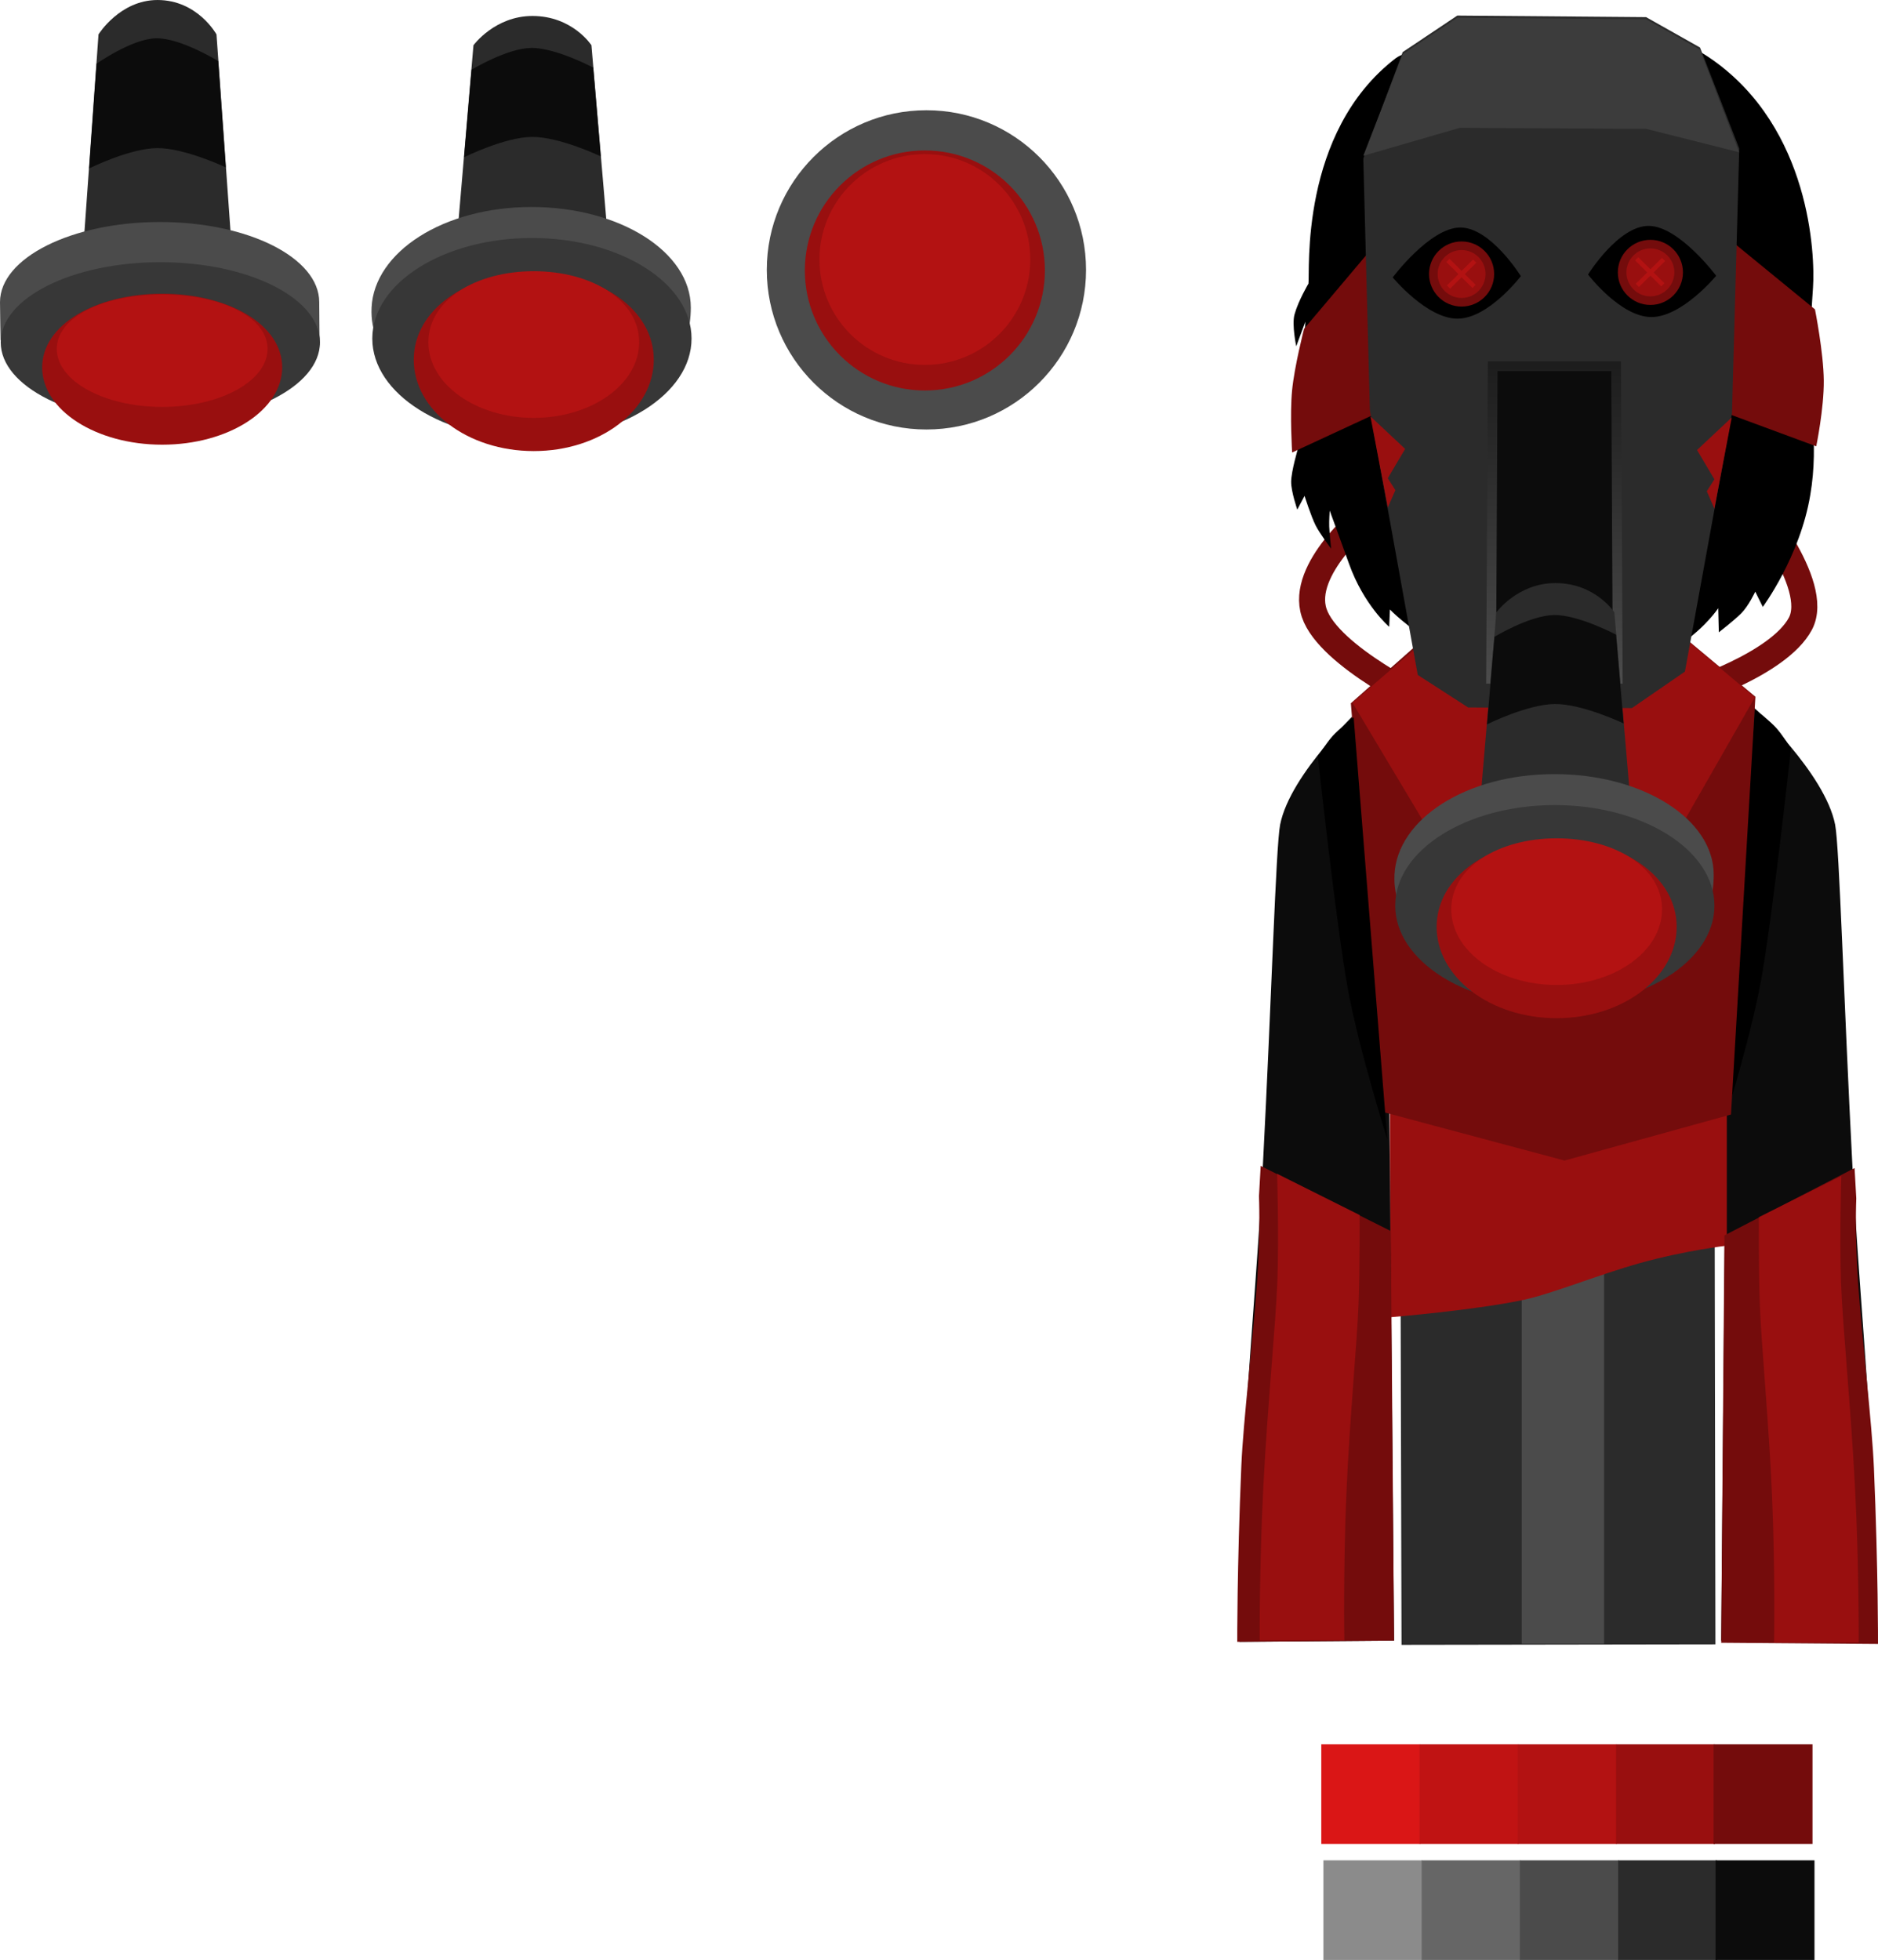 <svg version="1.1" xmlns="http://www.w3.org/2000/svg" xmlns:xlink="http://www.w3.org/1999/xlink" width="288.459" height="301.03" viewBox="0,0,288.459,301.03"><defs><linearGradient x1="240.001" y1="109.781" x2="240.001" y2="157.781" gradientUnits="userSpaceOnUse" id="color-1"><stop offset="0" stop-color="#1d1d1d"/><stop offset="1" stop-color="#4b4b4b"/></linearGradient></defs><g transform="translate(-1.243,-53.531)"><g data-paper-data="{&quot;isPaintingLayer&quot;:true}" fill-rule="nonzero" stroke-linejoin="miter" stroke-miterlimit="10" stroke-dasharray="" stroke-dashoffset="0" style="mix-blend-mode: normal"><g><path d="M270.111,130.333c0,0 10.922,12.901 7.667,19c-3.358,6.291 -17.333,10.667 -17.333,10.667l-39.676,1.667c0,0 -15.412,-7.235 -17.667,-14c-2.255,-6.765 8,-15 8,-15" data-paper-data="{&quot;index&quot;:null}" fill="none" stroke="#740c0c" stroke-width="4" stroke-linecap="round"/><path d="M201.03,304.392c0,0 -0.635,-94.384 -0.793,-118.012c-0.055,-8.153 8.187,-36.761 40.202,-36.921c31.602,-0.158 39.857,29.487 39.849,36.897c-0.077,46.243 0.654,117.986 0.654,117.986l-10.497,0.096l-0.159,-114.843c0,0 0.075,-3.099 -2.816,-3.154c-3.434,-0.065 -2.945,3.116 -2.945,3.116l0.205,116.537l-48.214,0.072l-0.305,-116.9c0,0 0.279,-2.919 -2.886,-2.934c-3.111,-0.015 -2.816,2.909 -2.816,2.909l0.353,115.067z" fill="#2b2b2b" stroke="#000000" stroke-width="0" stroke-linecap="butt"/><path d="M234.98,306.021v-56l12.646,-7.5v63.5z" fill="#4b4b4b" stroke="none" stroke-width="0" stroke-linecap="butt"/><path d="M270.618,162.196c0,0 10.94,10.073 12.5,18c0.66,3.354 1.319,26.93 2.653,52.403c0.838,16.011 2.397,32.47 2.972,46.073c0.672,15.906 0.625,27.024 0.625,27.024l-23.75,-0.187l1.036,-116.178z" data-paper-data="{&quot;index&quot;:null}" fill="#0c0c0c" stroke="#000000" stroke-width="0" stroke-linecap="round"/><path d="M276.331,168.456c0,0 -2.837,26.206 -4.666,36.041c-1.719,9.239 -6,22.793 -6,22.793l5.167,-64.833c0,0 2.335,1.864 3.23,2.865c0.985,1.101 2.27,3.135 2.27,3.135z" data-paper-data="{&quot;index&quot;:null}" fill="#000000" stroke="#000000" stroke-width="0" stroke-linecap="round"/><path d="M214.732,255.85v-31.5h51.75v20.5c0,0 -6.421,0.743 -13.368,2.685c-6.285,1.757 -13.41,4.678 -17.752,5.619c-7.411,1.606 -20.63,2.696 -20.63,2.696z" fill="#990f0f" stroke="none" stroke-width="0" stroke-linecap="butt"/><path d="M214.332,189.331l1.036,116.178l-23.75,0.187c0,0 -0.047,-11.119 0.625,-27.024c0.575,-13.603 2.133,-30.062 2.972,-46.073c1.334,-25.473 1.993,-49.049 2.653,-52.403c1.56,-7.927 12.5,-18 12.5,-18z" fill="#0c0c0c" stroke="#000000" stroke-width="0" stroke-linecap="round"/><path d="M213.833,224.371l-5.1,-62.827l14.661,-12.968h33.141l14.336,11.968l-3.75,64.165l-25.571,7.072z" fill="#740c0c" stroke="#000000" stroke-width="0" stroke-linecap="butt"/><path d="M214.87,242.608l0.498,62.901l-24.083,0.187c0,0 -0.047,-11.119 0.625,-27.024c0.291,-6.881 1.772,-19.044 2.433,-28.415c0.519,-7.362 0.277,-13 0.277,-13c0,0 0.181,-3.108 0.262,-4.657z" fill="#740c0c" stroke="#000000" stroke-width="0" stroke-linecap="round"/><path d="M286.104,232.932c0.081,1.549 0.262,4.657 0.262,4.657c0,0 -0.243,5.638 0.277,13c0.661,9.371 2.143,21.534 2.433,28.415c0.672,15.906 0.625,27.024 0.625,27.024l-24.083,-0.187l0.498,-62.567z" data-paper-data="{&quot;index&quot;:null}" fill="#740c0c" stroke="#000000" stroke-width="0" stroke-linecap="round"/><path d="M208.983,161.461l14.661,-12.635h33.141l14.003,11.802l-19.196,33.604l-22.741,0.481z" fill="#990f0f" stroke="#000000" stroke-width="0" stroke-linecap="butt"/><path d="M273.739,305.811c0,0 0.195,-10.703 -0.318,-22.653c-0.478,-11.145 -1.659,-23.374 -1.861,-29.019c-0.215,-6.015 -0.155,-13.661 -0.155,-13.661l12.667,-6.333c0,0 -0.307,9.367 -0.038,16.643c0.235,6.357 1.546,19.503 2.146,31.351c0.637,12.566 0.558,23.672 0.558,23.672z" data-paper-data="{&quot;index&quot;:null}" fill="#990f0f" stroke="none" stroke-width="0" stroke-linecap="butt"/><path d="M194.735,305.477c0,0 -0.079,-11.106 0.558,-23.672c0.6,-11.848 1.911,-24.994 2.146,-31.351c0.269,-7.276 -0.038,-16.643 -0.038,-16.643l12.667,6.333c0,0 0.06,7.646 -0.155,13.661c-0.202,5.645 -1.383,17.874 -1.861,29.019c-0.513,11.95 -0.318,22.653 -0.318,22.653z" fill="#990f0f" stroke="none" stroke-width="0" stroke-linecap="butt"/><path d="M203.664,169.706c0,0 1.285,-2.034 2.27,-3.135c0.895,-1.001 3.23,-2.865 3.23,-2.865l5.167,64.833c0,0 -4.281,-13.554 -6,-22.793c-1.83,-9.835 -4.666,-36.041 -4.666,-36.041z" fill="#000000" stroke="#000000" stroke-width="0" stroke-linecap="round"/></g><path d="M204.191,336.744v-15.306h15.194v15.306z" fill="#da1616" stroke="none" stroke-width="0" stroke-linecap="butt"/><path d="M219.284,336.744v-15.306h15.194v15.306z" fill="#c01313" stroke="none" stroke-width="0" stroke-linecap="butt"/><path d="M234.376,336.744v-15.306h15.194v15.306z" fill="#b31212" stroke="none" stroke-width="0" stroke-linecap="butt"/><path d="M249.469,336.744v-15.306h15.194v15.306z" fill="#990f0f" stroke="none" stroke-width="0" stroke-linecap="butt"/><path d="M264.447,336.744v-15.306h15.194v15.306z" fill="#740c0c" stroke="none" stroke-width="0" stroke-linecap="butt"/><path d="M204.515,354.562v-15.306h15.194v15.306z" fill="#8b8b8b" stroke="none" stroke-width="0" stroke-linecap="butt"/><path d="M219.608,354.562v-15.306h15.194v15.306z" fill="#666666" stroke="none" stroke-width="0" stroke-linecap="butt"/><path d="M234.7,354.562v-15.306h15.194v15.306z" fill="#4b4b4b" stroke="none" stroke-width="0" stroke-linecap="butt"/><path d="M249.793,354.562v-15.306h15.194v15.306z" fill="#2b2b2b" stroke="none" stroke-width="0" stroke-linecap="butt"/><path d="M264.752,354.562v-15.306h15.194v15.306z" fill="#0c0c0c" stroke="none" stroke-width="0" stroke-linecap="butt"/><g stroke="none" stroke-width="0" stroke-linecap="butt"><g fill="#4b4b4b"><path d="M119.023,94.98c0,-13.54 10.977,-24.517 24.517,-24.517c13.54,0 24.517,10.977 24.517,24.517c0,13.54 -10.977,24.517 -24.517,24.517c-13.54,0 -24.517,-10.977 -24.517,-24.517z"/></g><g><path d="M124.867,95.073c0,-10.181 8.253,-18.435 18.435,-18.435c10.181,0 18.435,8.253 18.435,18.435c0,10.181 -8.253,18.435 -18.435,18.435c-10.181,0 -18.435,-8.253 -18.435,-18.435z" fill="#990f0f"/><path d="M127.113,93.389c0,-8.941 7.248,-16.189 16.189,-16.189c8.941,0 16.189,7.248 16.189,16.189c0,8.941 -7.248,16.189 -16.189,16.189c-8.941,0 -16.189,-7.248 -16.189,-16.189z" fill="#b31212"/></g></g><g stroke="none" stroke-width="0" stroke-linecap="butt"><g><g><path d="M13.414,100.363l2.959,-41.548c0,0 3.274,-5.283 9.061,-5.283c6.157,0 9.061,5.283 9.061,5.283l2.959,41.548z" fill="#2b2b2b"/><path d="M14.933,79.4l1.146,-16.088c0,0 5.396,-3.818 9.136,-3.897c3.74,-0.079 9.545,3.5 9.545,3.5l1.162,16.319c0,0 -6.333,-2.989 -10.549,-2.956c-4.216,0.033 -10.44,3.122 -10.44,3.122z" fill="#0c0c0c"/></g><g><path d="M1.243,99.935c0,-6.796 11.002,-12.306 24.573,-12.306c13.572,0 24.461,5.51 24.461,12.306c0,1.813 0.062,6.605 0.062,6.605c0,0 -14.572,5.701 -24.523,5.701c-10.502,0 -24.483,-6.467 -24.483,-6.467c0,0 -0.09,-4.302 -0.09,-5.839z" fill="#4b4b4b"/><path d="M1.355,106.11c0,-6.796 10.977,-12.306 24.517,-12.306c13.54,0 24.517,5.51 24.517,12.306c0,6.796 -10.977,12.306 -24.517,12.306c-13.54,0 -24.517,-5.51 -24.517,-12.306z" fill="#373737"/></g></g><g><path d="M7.718,109.956c0,-6.558 8.253,-11.313 18.435,-11.313c10.181,0 18.435,4.755 18.435,11.313c0,6.558 -8.253,11.875 -18.435,11.875c-10.181,0 -18.435,-5.317 -18.435,-11.875z" fill="#990f0f"/><path d="M9.964,107.115c0,-4.923 7.248,-8.352 16.189,-8.352c8.941,0 16.189,3.429 16.189,8.352c0,4.923 -7.248,8.914 -16.189,8.914c-8.941,0 -16.189,-3.991 -16.189,-8.914z" fill="#b31212"/></g></g><g stroke="none" stroke-width="0" stroke-linecap="butt"><g><g><path d="M71.007,95.203l2.959,-34.721c0,0 3.274,-4.497 9.061,-4.497c6.157,0 9.061,4.497 9.061,4.497l2.959,34.721z" fill="#2b2b2b"/><path d="M72.526,77.685l1.146,-13.444c0,0 5.396,-3.281 9.136,-3.347c3.74,-0.066 9.545,3.015 9.545,3.015l1.162,13.637c0,0 -6.333,-3.014 -10.549,-2.986c-4.216,0.028 -10.44,3.125 -10.44,3.125z" fill="#0c0c0c"/></g><g><path d="M58.317,100.767c0.406,-8.516 11.002,-15.442 24.573,-15.442c13.572,0 24.461,6.914 24.461,15.442c0,12.776 -13.236,15.442 -24.461,15.442c0,0 -25.274,-0.746 -24.573,-15.442z" fill="#4b4b4b"/><path d="M58.429,105.526c0,-8.528 10.977,-15.442 24.517,-15.442c13.54,0 24.517,6.914 24.517,15.442c0,8.528 -10.977,15.442 -24.517,15.442c-13.54,0 -24.517,-6.914 -24.517,-15.442z" fill="#373737"/></g></g><g><path d="M64.793,108.783c0,-7.748 8.253,-13.366 18.435,-13.366c10.181,0 18.435,5.618 18.435,13.366c0,7.748 -8.253,14.029 -18.435,14.029c-10.181,0 -18.435,-6.281 -18.435,-14.029z" fill="#990f0f"/><path d="M67.038,106.083c0,-6.422 7.248,-10.896 16.189,-10.896c8.941,0 16.189,4.474 16.189,10.896c0,6.422 -7.248,11.628 -16.189,11.628c-8.941,0 -16.189,-5.206 -16.189,-11.628z" fill="#b31212"/></g></g><g><g><g><g><g stroke="none" stroke-linecap="butt"><g><path d="M202.219,97.093c0.251,-1.694 -1.466,-23.212 13.404,-34.619c0.643,-0.493 2.104,-0.972 2.104,-0.972c0,0 14.444,-1.672 22.46,-1.983c9.826,-0.201 16.009,-2.488 24.05,3.163c15.067,10.59 15.821,29.972 15.481,35.027c-0.378,5.632 -0.786,12.452 -0.069,20.461c0.304,3.392 0.34,7.373 -0.345,11.354c-1.562,9.481 -7.298,17.225 -7.298,17.225l-1.155,-2.347c0,0 -1.023,2.198 -2.16,3.333c-1.137,1.135 -3.439,2.913 -3.439,2.913l-0.092,-3.704c0,0 -7.06,11.018 -24.351,10.872c-16.306,-0.255 -26.072,-10.675 -26.072,-10.675l-0.116,2.655c0,0 -3.895,-3.293 -6.181,-9.708c-1.264,-3.546 -2.957,-8.136 -2.957,-8.136c0,0 -0.108,1.554 -0.075,2.433c0.039,1.041 0.295,3.412 0.295,3.412c0,0 -1.733,-2.28 -2.385,-3.576c-0.704,-1.398 -1.697,-4.528 -1.697,-4.528l-1.116,2.105c0,0 -0.964,-2.795 -0.944,-4.29c0.021,-1.639 1.067,-5.152 1.067,-5.152l1.116,-19.416l-1.399,3.773c0,0 -0.701,-3.292 -0.265,-4.887c0.57,-2.088 2.14,-4.734 2.14,-4.734z" fill="#000000" stroke-width="1.5"/><path d="M199.714,123.028c0,0 -0.365,-5.831 -0.008,-9.535c0.357,-3.704 1.841,-9.465 1.841,-9.465l12.033,-14.25l52.194,-0.389l14.247,11.656c0,0 1.316,6.625 1.355,10.919c0.04,4.294 -1.161,10.116 -1.161,10.116l-18.868,-6.974l-43.666,-0.411z" fill="#740c0c" stroke-width="0"/></g><path d="M219.01,157.198l-7.361,-40.729l-1.003,-38.592l6.049,-16.345l8.388,-5.609l28.999,0.24l8.28,4.664l6.028,15.511l-1.115,40.655l-7.228,39.686l-8.135,5.603l-25.166,-0.091z" fill="#2b2b2b" stroke-width="0"/><path d="M216.694,61.864l8.388,-5.609l28.999,0.24l8.28,4.664l6.028,15.761l-14.289,-3.594l-28.626,-0.162l-14.828,4.295z" fill="#3c3c3c" stroke-width="0"/></g><path d="M264.572,131.648l-1.167,-2.667l1.167,-1.833l-2.667,-4.5l5.333,-5z" data-paper-data="{&quot;index&quot;:null}" fill="#990f0f" stroke="#000000" stroke-width="0" stroke-linecap="round"/></g><path d="M211.739,117.482l5.333,5l-2.667,4.5l1.167,1.833l-1.167,2.667z" fill="#990f0f" stroke="#000000" stroke-width="0" stroke-linecap="round"/></g><path d="M225.51,88.476c4.665,-0.046 9.335,7.469 9.335,7.469c0,0 -4.949,6.484 -9.68,6.53c-4.731,0.047 -10.001,-6.336 -10.001,-6.336c0,0 5.681,-7.617 10.347,-7.663z" data-paper-data="{&quot;index&quot;:null}" fill="#000000" stroke="#000000" stroke-width="0" stroke-linecap="butt"/><path d="M264.845,95.889c0,0 -5.271,6.383 -10.001,6.336c-4.731,-0.047 -9.68,-6.53 -9.68,-6.53c0,0 4.669,-7.515 9.335,-7.469c4.665,0.046 10.347,7.663 10.347,7.663z" data-paper-data="{&quot;index&quot;:null}" fill="#000000" stroke="#000000" stroke-width="0" stroke-linecap="butt"/></g><path d="M230.272,157.781l0.25,-48h18.958l0.25,48z" fill="#0c0c0c" stroke="url(#color-1)" stroke-width="1.5" stroke-linecap="butt"/></g><g stroke="none" stroke-width="0" stroke-linecap="butt"><path d="M230.742,95.616c0,2.761 -2.239,5 -5,5c-2.761,0 -5,-2.239 -5,-5c0,-2.761 2.239,-5 5,-5c2.761,0 5,2.239 5,5z" fill="#740c0c"/><path d="M229.421,95.616c0,2.032 -1.647,3.679 -3.679,3.679c-2.032,0 -3.679,-1.647 -3.679,-3.679c0,-2.032 1.647,-3.679 3.679,-3.679c2.032,0 3.679,1.647 3.679,3.679z" fill="#990f0f"/><g fill="#b31212"><path d="M227.409,97.773l-4.01,-3.997l0.487,-0.489l4.01,3.997z"/><path d="M228,93.88l-4.023,3.984l-0.486,-0.491l4.023,-3.984z"/></g></g><g stroke="none" stroke-width="0" stroke-linecap="butt"><path d="M259.742,95.366c0,2.761 -2.239,5 -5,5c-2.761,0 -5,-2.239 -5,-5c0,-2.761 2.239,-5 5,-5c2.761,0 5,2.239 5,5z" fill="#740c0c"/><path d="M258.421,95.366c0,2.032 -1.647,3.679 -3.679,3.679c-2.032,0 -3.679,-1.647 -3.679,-3.679c0,-2.032 1.647,-3.679 3.679,-3.679c2.032,0 3.679,1.647 3.679,3.679z" fill="#990f0f"/><g fill="#b31212"><path d="M256.409,97.523l-4.01,-3.997l0.487,-0.489l4.01,3.997z"/><path d="M257,93.63l-4.023,3.984l-0.486,-0.491l4.023,-3.984z"/></g></g><g stroke="none" stroke-width="0" stroke-linecap="butt"><g><g><path d="M228.123,182.304l2.959,-34.721c0,0 3.274,-4.497 9.061,-4.497c6.157,0 9.061,4.497 9.061,4.497l2.959,34.721z" fill="#2b2b2b"/><path d="M229.643,164.786l1.146,-13.444c0,0 5.396,-3.281 9.136,-3.347c3.74,-0.066 9.545,3.015 9.545,3.015l1.162,13.637c0,0 -6.333,-3.014 -10.549,-2.986c-4.216,0.028 -10.44,3.125 -10.44,3.125z" fill="#0c0c0c"/></g><g><path d="M215.434,187.869c0.406,-8.516 11.002,-15.442 24.573,-15.442c13.572,0 24.461,6.914 24.461,15.442c0,12.776 -13.236,15.442 -24.461,15.442c0,0 -25.274,-0.746 -24.573,-15.442z" fill="#4b4b4b"/><path d="M215.546,192.627c0,-8.528 10.977,-15.442 24.517,-15.442c13.54,0 24.517,6.914 24.517,15.442c0,8.528 -10.977,15.442 -24.517,15.442c-13.54,0 -24.517,-6.914 -24.517,-15.442z" fill="#373737"/></g></g><g><path d="M221.909,195.885c0,-7.748 8.253,-13.366 18.435,-13.366c10.181,0 18.435,5.618 18.435,13.366c0,7.748 -8.253,14.029 -18.435,14.029c-10.181,0 -18.435,-6.281 -18.435,-14.029z" fill="#990f0f"/><path d="M224.155,193.184c0,-6.422 7.248,-10.896 16.189,-10.896c8.941,0 16.189,4.474 16.189,10.896c0,6.422 -7.248,11.628 -16.189,11.628c-8.941,0 -16.189,-5.206 -16.189,-11.628z" fill="#b31212"/></g></g></g></g></svg>